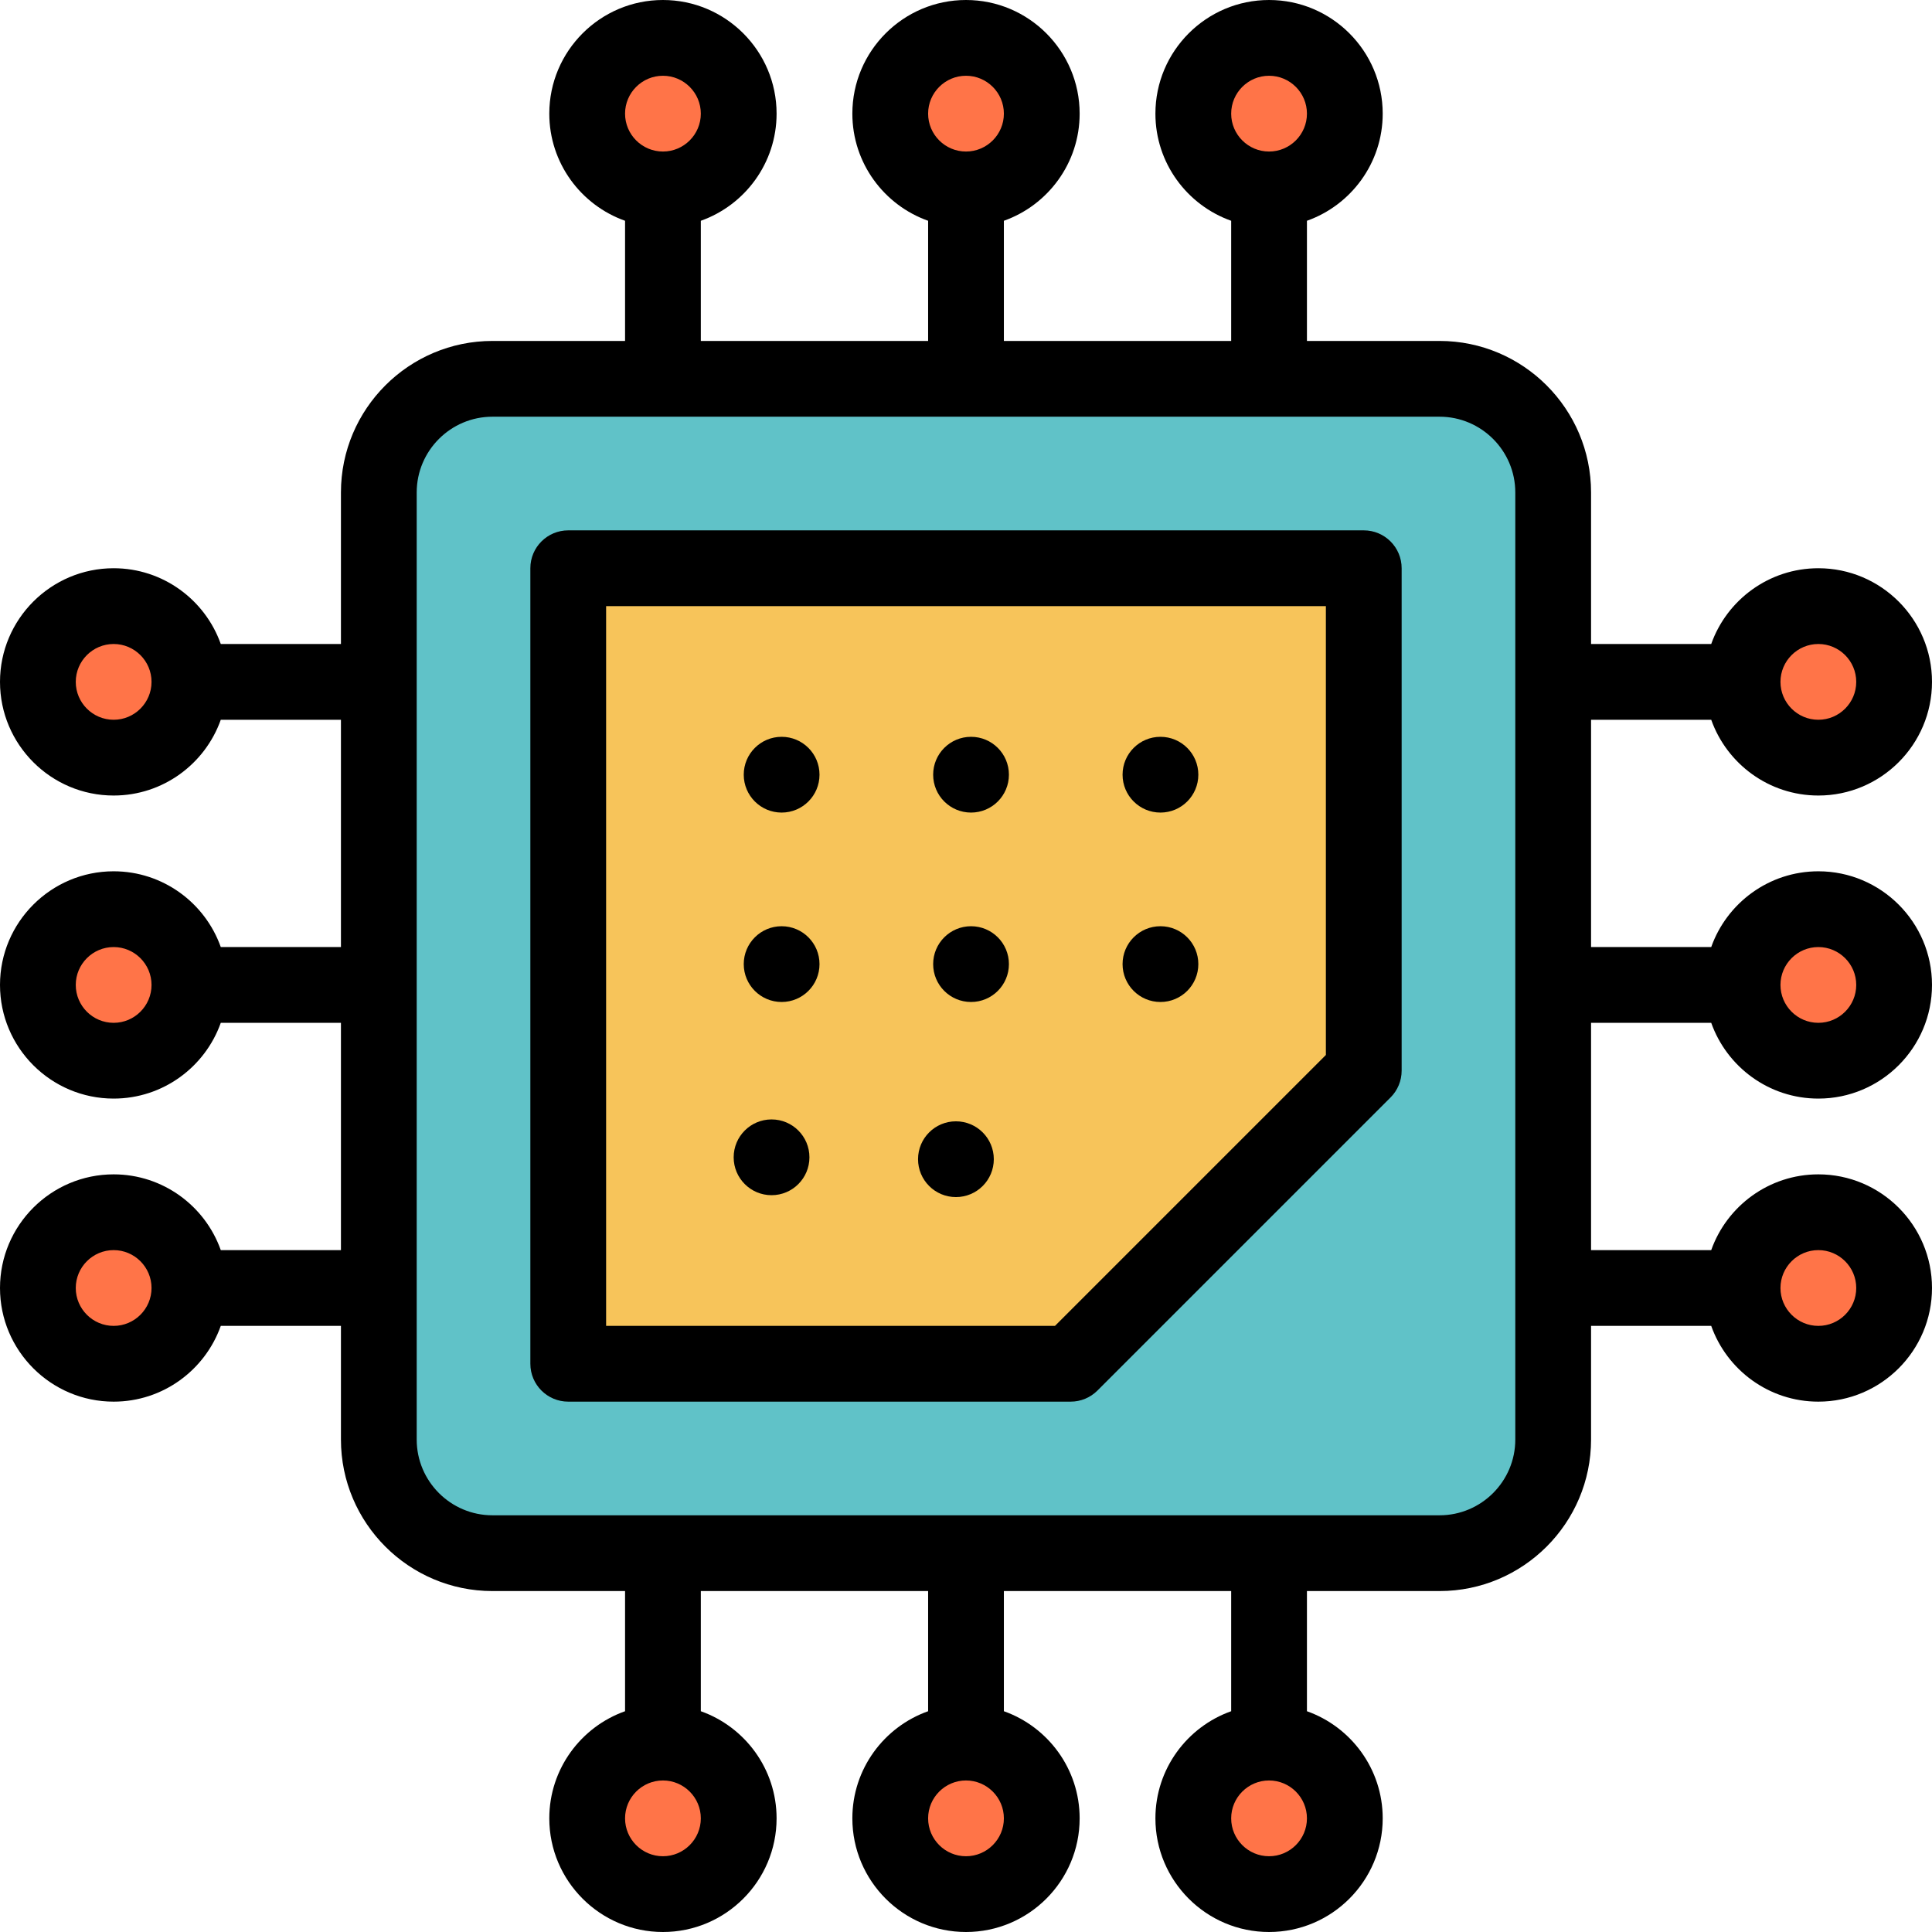 <svg xmlns="http://www.w3.org/2000/svg" xmlns:xlink="http://www.w3.org/1999/xlink" preserveAspectRatio="xMidYMid meet" version="1.0" viewBox="1.0 1.0 510.0 510.0" zoomAndPan="magnify" style="fill: rgb(0, 0, 0);" original_string_length="5581"><g><g><g id="__id161_sfkswyw0nw"><circle cx="481" cy="181" r="20" style="fill: rgb(255, 116, 72);"/></g><g id="__id162_sfkswyw0nw"><circle cx="481" cy="261" r="20" style="fill: rgb(255, 116, 72);"/></g><g id="__id163_sfkswyw0nw"><circle cx="481" cy="341" r="20" style="fill: rgb(255, 116, 72);"/></g><g id="__id164_sfkswyw0nw"><path d="M381,101c-7.023,0-241.433,0-250,0c-16.57,0-30,13.43-30,30 c0,9.412,0,238.013,0,250c0,16.57,13.43,30,30,30c7.023,0,241.433,0,250,0c16.57,0,30-13.43,30-30c0-8.473,0-248.285,0-250 C411,114.43,397.57,101,381,101z" style="fill: rgb(96, 194, 200);"/></g><g id="__id165_sfkswyw0nw"><path d="M361 151L361 283.63 283.63 361 151 361 151 151z" style="fill: rgb(247, 196, 90);"/></g><g id="__id166_sfkswyw0nw"><circle cx="336" cy="31" r="20" style="fill: rgb(255, 116, 72);"/></g><g id="__id167_sfkswyw0nw"><circle cx="336" cy="481" r="20" style="fill: rgb(255, 116, 72);"/></g><g id="__id168_sfkswyw0nw"><circle cx="256" cy="31" r="20" style="fill: rgb(255, 116, 72);"/></g><g id="__id169_sfkswyw0nw"><circle cx="256" cy="481" r="20" style="fill: rgb(255, 116, 72);"/></g><g id="__id170_sfkswyw0nw"><circle cx="176" cy="31" r="20" style="fill: rgb(255, 116, 72);"/></g><g id="__id171_sfkswyw0nw"><circle cx="176" cy="481" r="20" style="fill: rgb(255, 116, 72);"/></g><g id="__id172_sfkswyw0nw"><circle cx="31" cy="181" r="20" style="fill: rgb(255, 116, 72);"/></g><g id="__id173_sfkswyw0nw"><circle cx="31" cy="261" r="20" style="fill: rgb(255, 116, 72);"/></g><g id="__id174_sfkswyw0nw"><circle cx="31" cy="341" r="20" style="fill: rgb(255, 116, 72);"/></g><g id="__id175_sfkswyw0nw"><path d="M421,271h31.72c4.128,11.639,15.243,20,28.28,20c16.542,0,30-13.458,30-30s-13.458-30-30-30 c-13.036,0-24.152,8.361-28.28,20H421v-60h31.72c4.128,11.639,15.243,20,28.28,20c16.542,0,30-13.458,30-30s-13.458-30-30-30 c-13.036,0-24.152,8.361-28.28,20H421v-40c0-22.056-17.944-40-40-40h-35V59.28c11.639-4.128,20-15.243,20-28.28 c0-16.542-13.458-30-30-30s-30,13.458-30,30c0,13.036,8.361,24.152,20,28.28V91h-60V59.28c11.639-4.128,20-15.243,20-28.28 c0-16.542-13.458-30-30-30s-30,13.458-30,30c0,13.036,8.361,24.152,20,28.28V91h-60V59.28c11.639-4.128,20-15.243,20-28.28 c0-16.542-13.458-30-30-30s-30,13.458-30,30c0,13.036,8.361,24.152,20,28.28V91h-35c-22.056,0-40,17.944-40,40v40H59.28 c-4.128-11.639-15.243-20-28.28-20c-16.542,0-30,13.458-30,30s13.458,30,30,30c13.036,0,24.152-8.361,28.28-20H91v60H59.28 c-4.128-11.639-15.243-20-28.28-20c-16.542,0-30,13.458-30,30s13.458,30,30,30c13.036,0,24.152-8.361,28.28-20H91v60H59.28 c-4.128-11.639-15.243-20-28.28-20c-16.542,0-30,13.458-30,30s13.458,30,30,30c13.036,0,24.152-8.361,28.28-20H91v30 c0,22.056,17.944,40,40,40h35v31.72c-11.639,4.128-20,15.243-20,28.28c0,16.542,13.458,30,30,30s30-13.458,30-30 c0-13.036-8.361-24.152-20-28.28V421h60v31.72c-11.639,4.128-20,15.243-20,28.28c0,16.542,13.458,30,30,30s30-13.458,30-30 c0-13.036-8.361-24.152-20-28.28V421h60v31.72c-11.639,4.128-20,15.243-20,28.28c0,16.542,13.458,30,30,30s30-13.458,30-30 c0-13.036-8.361-24.152-20-28.28V421h35c22.056,0,40-17.944,40-40v-30h31.72c4.128,11.639,15.243,20,28.28,20 c16.542,0,30-13.458,30-30s-13.458-30-30-30c-13.036,0-24.152,8.361-28.28,20H421V271z M481,251c5.514,0,10,4.486,10,10 s-4.486,10-10,10s-10-4.486-10-10S475.486,251,481,251z M481,171c5.514,0,10,4.486,10,10s-4.486,10-10,10s-10-4.486-10-10 S475.486,171,481,171z M336,21c5.514,0,10,4.486,10,10s-4.486,10-10,10s-10-4.486-10-10S330.486,21,336,21z M256,21 c5.514,0,10,4.486,10,10s-4.486,10-10,10s-10-4.486-10-10S250.486,21,256,21z M176,21c5.514,0,10,4.486,10,10s-4.486,10-10,10 s-10-4.486-10-10S170.486,21,176,21z M31,191c-5.514,0-10-4.486-10-10s4.486-10,10-10s10,4.486,10,10S36.514,191,31,191z M31,271 c-5.514,0-10-4.486-10-10s4.486-10,10-10s10,4.486,10,10S36.514,271,31,271z M31,351c-5.514,0-10-4.486-10-10s4.486-10,10-10 s10,4.486,10,10S36.514,351,31,351z M176,491c-5.514,0-10-4.486-10-10s4.486-10,10-10s10,4.486,10,10S181.514,491,176,491z M256,491c-5.514,0-10-4.486-10-10s4.486-10,10-10s10,4.486,10,10S261.514,491,256,491z M336,491c-5.514,0-10-4.486-10-10 s4.486-10,10-10s10,4.486,10,10S341.514,491,336,491z M481,331c5.514,0,10,4.486,10,10s-4.486,10-10,10s-10-4.486-10-10 S475.486,331,481,331z M401,381c0,11.028-8.972,20-20,20H131c-11.028,0-20-8.972-20-20V131c0-11.028,8.972-20,20-20h250 c11.028,0,20,8.972,20,20V381z" style="fill: inherit;"/></g><g id="__id176_sfkswyw0nw"><path d="M361,141H151c-5.522,0-10,4.478-10,10v210c0,5.522,4.478,10,10,10h132.63 c2.652,0,5.195-1.054,7.071-2.929l77.37-77.37c1.875-1.876,2.929-4.419,2.929-7.071V151C371,145.478,366.522,141,361,141z M351,279.487L279.487,351H161V161h190V279.487z" style="fill: inherit;"/></g><g id="__id177_sfkswyw0nw"><circle cx="207.33" cy="205.5" r="10" style="fill: inherit;"/></g><g id="__id178_sfkswyw0nw"><circle cx="257.33" cy="205.5" r="10" style="fill: inherit;"/></g><g id="__id179_sfkswyw0nw"><circle cx="307.33" cy="205.5" r="10" style="fill: inherit;"/></g><g id="__id180_sfkswyw0nw"><circle cx="207.33" cy="255.5" r="10" style="fill: inherit;"/></g><g id="__id181_sfkswyw0nw"><circle cx="257.33" cy="255.5" r="10" style="fill: inherit;"/></g><g id="__id182_sfkswyw0nw"><circle cx="307.33" cy="255.5" r="10" style="fill: inherit;"/></g><g id="__id183_sfkswyw0nw"><circle cx="204.67" cy="306.5" r="10" style="fill: inherit;"/></g><g id="__id184_sfkswyw0nw"><circle cx="253.34" cy="307" r="10" style="fill: inherit;"/></g></g></g></svg>